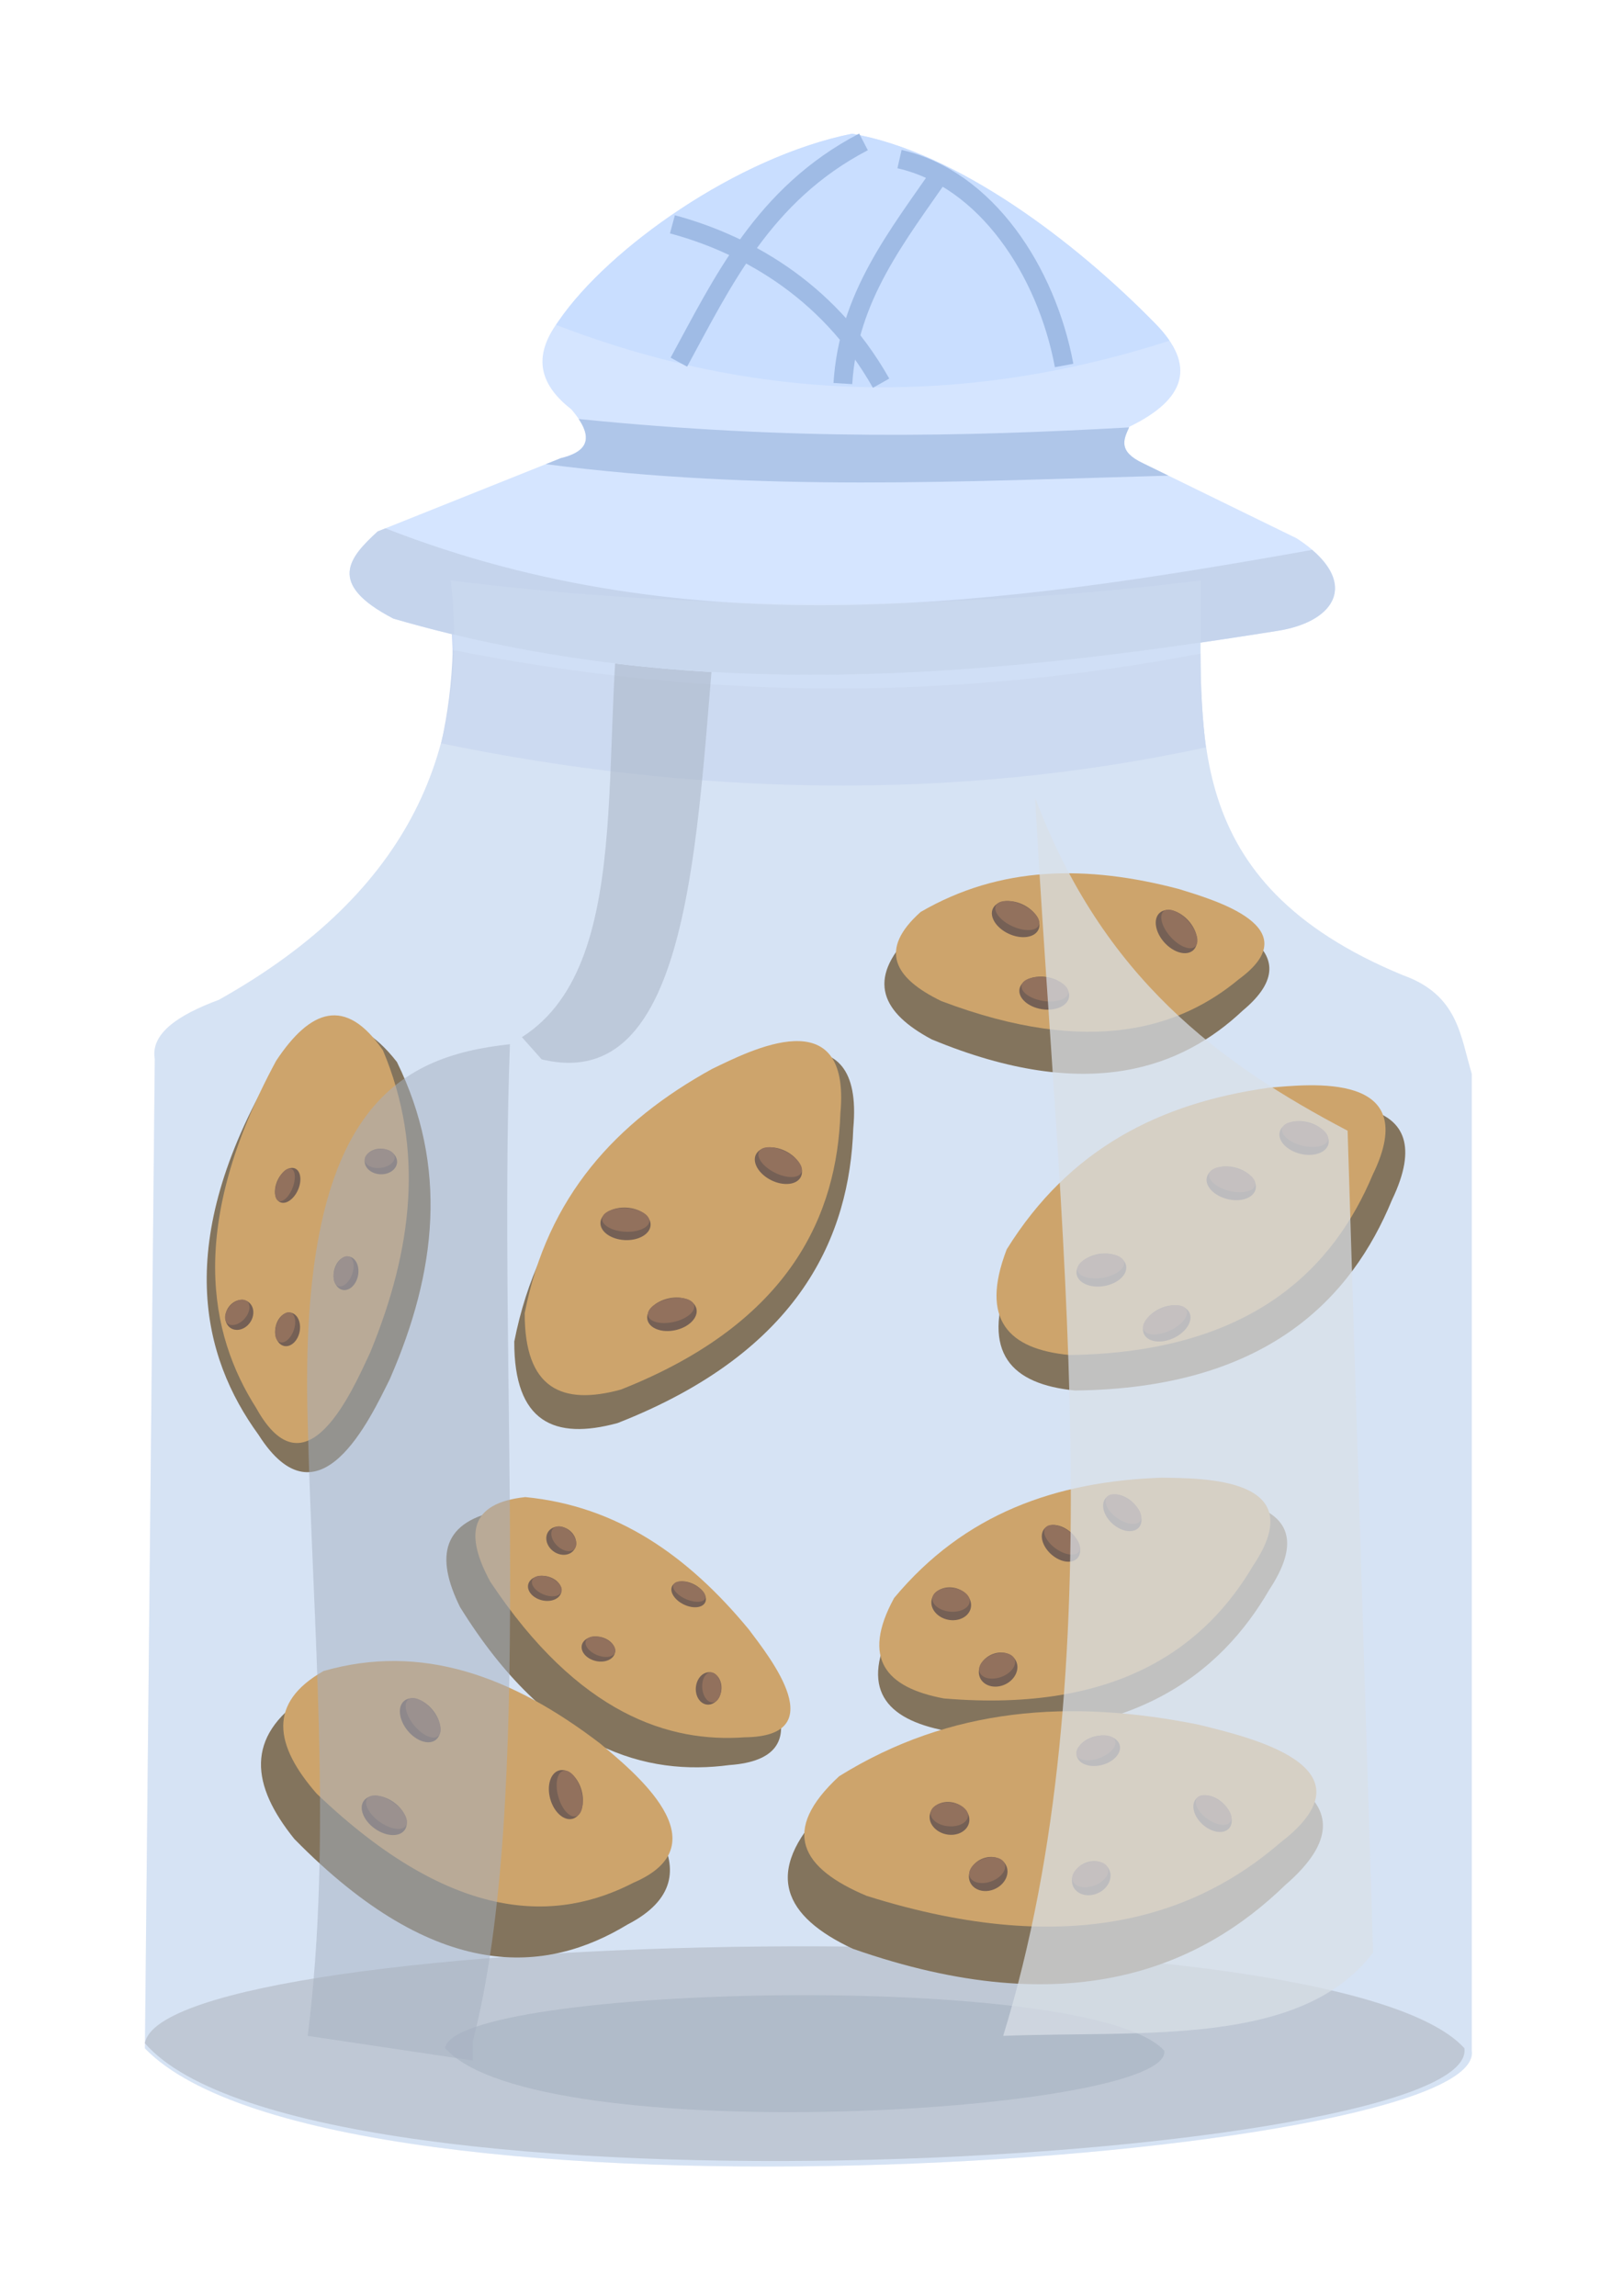 <?xml version='1.0' encoding='utf-8'?>
<svg xmlns="http://www.w3.org/2000/svg" width="210mm" height="297mm" viewBox="0 0 744.094 1052.362" id="svg6255" version="1.1"> <defs id="defs6257"/>  <g id="layer1"> <g style="display:inline" id="g5670" transform="matrix(6.875,0,0,6.875,-2275.748,-3071.945)"> <path id="path4402" d="m 340.682,583.401 0.658,-65.963 c -0.284,-1.658 1.466,-2.908 4.276,-3.947 12.975,-7.279 16.722,-16.966 15.46,-27.96 16.444,2.062 33.441,2.062 49.998,0 0.153,9.814 -1.594,20.084 13.486,26.315 3.717,1.32 3.84,4.078 4.605,6.579 l 0,65.129 c 1.06,7.354 -75.803,12.949 -88.484,-0.153 z" style="display:inline;fill:#d7e3f4;fill-rule:evenodd;stroke:none;stroke-width:1px;stroke-linecap:butt;stroke-linejoin:miter;stroke-opacity:1"/> <path id="path5204" d="m 360.974,485.516 0.233,4.884 c 16.752,3.84 33.416,3.611 49.857,0.01 l -0.082,-4.778 c -16.049,2.287 -32.718,2.248 -50.008,-0.116 z" style="display:inline;fill:#ceddf6;fill-opacity:1;fill-rule:evenodd;stroke:none;stroke-width:1px;stroke-linecap:butt;stroke-linejoin:miter;stroke-opacity:1"/> <path id="path5224" d="m 428.672,583.389 c 1.09,7.6 -76.96,12.335 -87.991,-0.329 1.284,-7.687 78.94,-9.623 87.991,0.329 z" style="display:inline;fill:#b7bec8;fill-rule:evenodd;stroke:none;stroke-width:1px;stroke-linecap:butt;stroke-linejoin:miter;stroke-opacity:1"/> <path style="display:inline;fill:#634821;fill-opacity:1;fill-rule:evenodd;stroke:none;stroke-width:1.07px;stroke-linecap:butt;stroke-linejoin:miter;stroke-opacity:1" d="m 378.735,518.919 c -6.887,3.765 -11.797,9.073 -13.422,17.356 -0.018,5.384 2.675,6.583 6.888,5.435 12.283,-4.816 15.471,-12.577 15.718,-19.635 0.759,-8.196 -6.516,-4.427 -9.183,-3.156 z" id="path5232"/> <path id="path5230" d="m 378.509,518.095 c -6.414,3.532 -10.987,8.511 -12.5,16.282 -0.017,5.051 2.491,6.176 6.414,5.099 11.439,-4.518 14.408,-11.798 14.638,-18.42 0.707,-7.689 -6.069,-4.153 -8.552,-2.96 z" style="display:inline;fill:#ca8c37;fill-opacity:1;fill-rule:evenodd;stroke:none;stroke-width:1px;stroke-linecap:butt;stroke-linejoin:miter;stroke-opacity:1"/> <g transform="matrix(1.252,0,0,1.252,73.256,103.394)" id="g5262" style="display:inline;stroke:none"> <path style="fill:#634821;fill-opacity:1;fill-rule:evenodd;stroke:none;stroke-width:1.054px;stroke-linecap:butt;stroke-linejoin:miter;stroke-opacity:1" d="m 274.206,333.279 c -6.057,0.852 -11.102,3.407 -14.578,9.1 -1.504,3.993 0.125,5.644 3.511,5.98 10.277,-0.109 14.747,-4.972 16.881,-10.144 2.822,-5.872 -3.519,-5.127 -5.813,-4.936 z" id="path5234"/> <path id="path5236" d="m 273.45,332.237 c -5.789,0.816 -10.615,3.235 -13.949,8.606 -1.446,3.765 0.107,5.316 3.341,5.625 9.819,-0.126 14.101,-4.718 16.152,-9.595 2.71,-5.538 -3.351,-4.822 -5.543,-4.636 z" style="fill:#ca8c37;fill-opacity:1;fill-rule:evenodd;stroke:none;stroke-width:1px;stroke-linecap:butt;stroke-linejoin:miter;stroke-opacity:1"/> </g> <path style="display:inline;fill:#634821;fill-opacity:1;fill-rule:evenodd;stroke:none;stroke-width:0.983px;stroke-linecap:butt;stroke-linejoin:miter;stroke-opacity:1" d="m 409.285,546.608 c -7.396,0.248 -13.787,2.525 -18.682,8.502 -2.309,4.302 -0.556,6.342 3.476,7.114 12.381,1.077 18.369,-3.854 21.584,-9.404 4.131,-6.254 -3.594,-6.159 -6.378,-6.212 z" id="path5238"/> <path id="path5240" d="m 408.506,545.352 c -7.069,0.24 -13.179,2.389 -17.864,8.022 -2.211,4.053 -0.537,5.973 3.316,6.696 11.832,1.003 17.56,-3.645 20.638,-8.874 3.954,-5.893 -3.429,-5.797 -6.09,-5.844 z" style="display:inline;fill:#ca8c37;fill-opacity:1;fill-rule:evenodd;stroke:none;stroke-width:0.932px;stroke-linecap:butt;stroke-linejoin:miter;stroke-opacity:1"/> <path id="path5242" d="m 411.07,563.33 c -8.934,-1.998 -17.31,-1.331 -25.077,4.095 -4.136,4.28 -2.687,7.191 1.894,9.334 14.479,5.077 23.22,1.204 28.838,-4.245 6.939,-5.984 -2.339,-8.261 -5.655,-9.183 z" style="display:inline;fill:#634821;fill-opacity:1;fill-rule:evenodd;stroke:none;stroke-width:1.199px;stroke-linecap:butt;stroke-linejoin:miter;stroke-opacity:1"/> <path style="display:inline;fill:#ca8c37;fill-opacity:1;fill-rule:evenodd;stroke:none;stroke-width:1.084px;stroke-linecap:butt;stroke-linejoin:miter;stroke-opacity:1" d="m 410.967,561.823 c -8.557,-1.728 -16.572,-1.179 -23.991,3.435 -3.947,3.645 -2.552,6.134 1.839,7.975 13.873,4.371 22.228,1.085 27.591,-3.554 6.625,-5.093 -2.262,-7.06 -5.439,-7.856 z" id="path5244"/> <path style="display:inline;fill:#634821;fill-opacity:1;fill-rule:evenodd;stroke:none;stroke-width:0.872px;stroke-linecap:butt;stroke-linejoin:miter;stroke-opacity:1" d="m 380.371,556.42 c -4.164,-5.257 -9.142,-8.657 -15.79,-8.917 -4.129,0.698 -4.548,3.107 -2.885,6.475 5.97,9.626 12.508,11.262 17.962,10.534 6.421,-0.451 2.182,-6.032 0.713,-8.092 z" id="path5246"/> <path id="path5248" d="m 380.951,555.466 c -4.066,-4.923 -8.792,-8.23 -14.902,-8.821 -3.754,0.402 -4.025,2.532 -2.342,5.633 5.929,8.926 12.003,10.741 16.971,10.383 5.868,-0.057 1.718,-5.274 0.273,-7.195 z" style="display:inline;fill:#ca8c37;fill-opacity:1;fill-rule:evenodd;stroke:none;stroke-width:0.789px;stroke-linecap:butt;stroke-linejoin:miter;stroke-opacity:1"/> <path id="path5250" d="m 409.746,507.222 c -6.448,-1.843 -12.474,-1.702 -18.027,1.963 -2.947,2.975 -1.883,5.176 1.431,6.943 10.463,4.339 16.729,1.856 20.735,-1.916 4.954,-4.11 -1.744,-6.173 -4.139,-6.989 z" style="display:inline;fill:#634821;fill-opacity:1;fill-rule:evenodd;stroke:none;stroke-width:0.872px;stroke-linecap:butt;stroke-linejoin:miter;stroke-opacity:1"/> <path style="display:inline;fill:#ca8c37;fill-opacity:1;fill-rule:evenodd;stroke:none;stroke-width:0.789px;stroke-linecap:butt;stroke-linejoin:miter;stroke-opacity:1" d="m 409.661,506.11 c -6.174,-1.629 -11.942,-1.56 -17.25,1.523 -2.815,2.515 -1.793,4.404 1.382,5.942 10.021,3.795 16.014,1.727 19.842,-1.46 4.734,-3.468 -1.68,-5.286 -3.973,-6.004 z" id="path5252"/> <path style="display:inline;fill:#634821;fill-opacity:1;fill-rule:evenodd;stroke:none;stroke-width:1.02px;stroke-linecap:butt;stroke-linejoin:miter;stroke-opacity:1" d="m 357.02,538.762 c 3.129,-7.17 3.886,-14.155 0.468,-21.125 -3.012,-3.856 -5.737,-2.96 -8.299,0.602 -6.647,11.431 -4.714,19.047 -0.935,24.247 4.028,6.346 7.451,-1.08 8.767,-3.723 z" id="path5254"/> <path id="path5256" d="m 355.697,537.023 c 2.838,-6.886 3.638,-13.561 0.86,-20.161 -2.498,-3.634 -4.852,-2.739 -7.126,0.696 -5.946,11.003 -4.455,18.24 -1.329,23.145 3.314,5.995 6.409,-1.14 7.595,-3.681 z" style="display:inline;fill:#ca8c37;fill-opacity:1;fill-rule:evenodd;stroke:none;stroke-width:0.922px;stroke-linecap:butt;stroke-linejoin:miter;stroke-opacity:1"/> <path id="path5258" d="m 370.778,564.543 c -6.126,-4.906 -12.448,-7.099 -19.402,-4.58 -4.019,2.659 -3.614,5.905 -0.727,9.479 9.511,9.693 16.83,8.972 22.207,5.706 6.472,-3.327 0.155,-8.613 -2.078,-10.606 z" style="display:inline;fill:#634821;fill-opacity:1;fill-rule:evenodd;stroke:none;stroke-width:1.055px;stroke-linecap:butt;stroke-linejoin:miter;stroke-opacity:1"/> <path style="display:inline;fill:#ca8c37;fill-opacity:1;fill-rule:evenodd;stroke:none;stroke-width:0.954px;stroke-linecap:butt;stroke-linejoin:miter;stroke-opacity:1" d="m 371.045,563.08 c -5.91,-4.523 -11.939,-6.706 -18.452,-4.838 -3.736,2.121 -3.274,4.95 -0.459,8.174 9.225,8.82 16.126,8.525 21.131,5.939 6.038,-2.589 -0.061,-7.45 -2.22,-9.275 z" id="path5260"/> <path id="path5206" d="m 361.207,490.168 c -0.058,2.133 -0.32,4.206 -0.77,6.222 16.534,3.418 33.84,3.979 50.994,0.27 -0.224,-1.877 -0.355,-3.938 -0.36,-6.253 -16.204,3.1 -32.729,3.173 -49.864,-0.239 z" style="display:inline;fill:#c9d7ef;fill-opacity:1;fill-rule:evenodd;stroke:none;stroke-width:1px;stroke-linecap:butt;stroke-linejoin:miter;stroke-opacity:1"/> <path style="display:inline;fill:#a2abb8;fill-opacity:1;fill-rule:evenodd;stroke:none;stroke-width:1px;stroke-linecap:butt;stroke-linejoin:miter;stroke-opacity:1" d="m 408.659,583.555 c 0.594,4.143 -41.947,6.723 -47.959,-0.179 0.7,-4.19 43.026,-5.245 47.959,0.179 z" id="path5310"/> <g id="g5604" transform="matrix(0.547,-0.571,0.488,0.658,-145.943,385.873)"> <g transform="matrix(0.772,-0.379,0.608,0.736,-206.146,321.785)" id="g5606"> <ellipse style="color:#000000;clip-rule:nonzero;display:inline;overflow:visible;visibility:visible;opacity:1;isolation:auto;mix-blend-mode:normal;color-interpolation:sRGB;color-interpolation-filters:linearRGB;solid-color:#000000;solid-opacity:1;fill:#502d16;fill-opacity:1;fill-rule:evenodd;stroke:none;stroke-width:1px;stroke-linecap:butt;stroke-linejoin:miter;stroke-miterlimit:4;stroke-dasharray:none;stroke-dashoffset:0;stroke-opacity:1;color-rendering:auto;image-rendering:auto;shape-rendering:auto;text-rendering:auto;enable-background:accumulate" id="ellipse5608" cx="378.477" cy="523.388" rx="1.674" ry="1.083"/> <ellipse ry="0.788" rx="1.576" cy="523.125" cx="378.477" id="ellipse5610" style="color:#000000;clip-rule:nonzero;display:inline;overflow:visible;visibility:visible;opacity:1;isolation:auto;mix-blend-mode:normal;color-interpolation:sRGB;color-interpolation-filters:linearRGB;solid-color:#000000;solid-opacity:1;fill:#784421;fill-opacity:1;fill-rule:evenodd;stroke:none;stroke-width:1px;stroke-linecap:butt;stroke-linejoin:miter;stroke-miterlimit:4;stroke-dasharray:none;stroke-dashoffset:0;stroke-opacity:1;color-rendering:auto;image-rendering:auto;shape-rendering:auto;text-rendering:auto;enable-background:accumulate"/> </g> <g id="g5612" transform="matrix(0.792,0.029,0.047,1.011,69.983,27.947)"> <ellipse ry="1.083" rx="1.674" cy="523.388" cx="378.477" id="ellipse5614" style="color:#000000;clip-rule:nonzero;display:inline;overflow:visible;visibility:visible;opacity:1;isolation:auto;mix-blend-mode:normal;color-interpolation:sRGB;color-interpolation-filters:linearRGB;solid-color:#000000;solid-opacity:1;fill:#502d16;fill-opacity:1;fill-rule:evenodd;stroke:none;stroke-width:1px;stroke-linecap:butt;stroke-linejoin:miter;stroke-miterlimit:4;stroke-dasharray:none;stroke-dashoffset:0;stroke-opacity:1;color-rendering:auto;image-rendering:auto;shape-rendering:auto;text-rendering:auto;enable-background:accumulate"/> <ellipse style="color:#000000;clip-rule:nonzero;display:inline;overflow:visible;visibility:visible;opacity:1;isolation:auto;mix-blend-mode:normal;color-interpolation:sRGB;color-interpolation-filters:linearRGB;solid-color:#000000;solid-opacity:1;fill:#784421;fill-opacity:1;fill-rule:evenodd;stroke:none;stroke-width:1px;stroke-linecap:butt;stroke-linejoin:miter;stroke-miterlimit:4;stroke-dasharray:none;stroke-dashoffset:0;stroke-opacity:1;color-rendering:auto;image-rendering:auto;shape-rendering:auto;text-rendering:auto;enable-background:accumulate" id="ellipse5616" cx="378.477" cy="523.125" rx="1.576" ry="0.788"/> </g> <g transform="matrix(0.751,-0.241,0.255,0.982,-20.783,149.021)" id="g5618"> <ellipse style="color:#000000;clip-rule:nonzero;display:inline;overflow:visible;visibility:visible;opacity:1;isolation:auto;mix-blend-mode:normal;color-interpolation:sRGB;color-interpolation-filters:linearRGB;solid-color:#000000;solid-opacity:1;fill:#502d16;fill-opacity:1;fill-rule:evenodd;stroke:none;stroke-width:1px;stroke-linecap:butt;stroke-linejoin:miter;stroke-miterlimit:4;stroke-dasharray:none;stroke-dashoffset:0;stroke-opacity:1;color-rendering:auto;image-rendering:auto;shape-rendering:auto;text-rendering:auto;enable-background:accumulate" id="ellipse5620" cx="378.477" cy="523.388" rx="1.674" ry="1.083"/> <ellipse ry="0.788" rx="1.576" cy="523.125" cx="378.477" id="ellipse5622" style="color:#000000;clip-rule:nonzero;display:inline;overflow:visible;visibility:visible;opacity:1;isolation:auto;mix-blend-mode:normal;color-interpolation:sRGB;color-interpolation-filters:linearRGB;solid-color:#000000;solid-opacity:1;fill:#784421;fill-opacity:1;fill-rule:evenodd;stroke:none;stroke-width:1px;stroke-linecap:butt;stroke-linejoin:miter;stroke-miterlimit:4;stroke-dasharray:none;stroke-dashoffset:0;stroke-opacity:1;color-rendering:auto;image-rendering:auto;shape-rendering:auto;text-rendering:auto;enable-background:accumulate"/> </g> <g id="g5624" transform="matrix(0.744,0.431,-0.274,0.915,273.7,-74.275)"> <ellipse ry="1.083" rx="1.674" cy="523.388" cx="378.477" id="ellipse5626" style="color:#000000;clip-rule:nonzero;display:inline;overflow:visible;visibility:visible;opacity:1;isolation:auto;mix-blend-mode:normal;color-interpolation:sRGB;color-interpolation-filters:linearRGB;solid-color:#000000;solid-opacity:1;fill:#502d16;fill-opacity:1;fill-rule:evenodd;stroke:none;stroke-width:1px;stroke-linecap:butt;stroke-linejoin:miter;stroke-miterlimit:4;stroke-dasharray:none;stroke-dashoffset:0;stroke-opacity:1;color-rendering:auto;image-rendering:auto;shape-rendering:auto;text-rendering:auto;enable-background:accumulate"/> <ellipse style="color:#000000;clip-rule:nonzero;display:inline;overflow:visible;visibility:visible;opacity:1;isolation:auto;mix-blend-mode:normal;color-interpolation:sRGB;color-interpolation-filters:linearRGB;solid-color:#000000;solid-opacity:1;fill:#784421;fill-opacity:1;fill-rule:evenodd;stroke:none;stroke-width:1px;stroke-linecap:butt;stroke-linejoin:miter;stroke-miterlimit:4;stroke-dasharray:none;stroke-dashoffset:0;stroke-opacity:1;color-rendering:auto;image-rendering:auto;shape-rendering:auto;text-rendering:auto;enable-background:accumulate" id="ellipse5628" cx="378.477" cy="523.125" rx="1.576" ry="0.788"/> </g> <g id="g5630" transform="matrix(0.751,-0.241,0.255,0.982,-13.912,149.3)"> <ellipse ry="1.083" rx="1.674" cy="523.388" cx="378.477" id="ellipse5632" style="color:#000000;clip-rule:nonzero;display:inline;overflow:visible;visibility:visible;opacity:1;isolation:auto;mix-blend-mode:normal;color-interpolation:sRGB;color-interpolation-filters:linearRGB;solid-color:#000000;solid-opacity:1;fill:#502d16;fill-opacity:1;fill-rule:evenodd;stroke:none;stroke-width:1px;stroke-linecap:butt;stroke-linejoin:miter;stroke-miterlimit:4;stroke-dasharray:none;stroke-dashoffset:0;stroke-opacity:1;color-rendering:auto;image-rendering:auto;shape-rendering:auto;text-rendering:auto;enable-background:accumulate"/> <ellipse style="color:#000000;clip-rule:nonzero;display:inline;overflow:visible;visibility:visible;opacity:1;isolation:auto;mix-blend-mode:normal;color-interpolation:sRGB;color-interpolation-filters:linearRGB;solid-color:#000000;solid-opacity:1;fill:#784421;fill-opacity:1;fill-rule:evenodd;stroke:none;stroke-width:1px;stroke-linecap:butt;stroke-linejoin:miter;stroke-miterlimit:4;stroke-dasharray:none;stroke-dashoffset:0;stroke-opacity:1;color-rendering:auto;image-rendering:auto;shape-rendering:auto;text-rendering:auto;enable-background:accumulate" id="ellipse5634" cx="378.477" cy="523.125" rx="1.576" ry="0.788"/> </g> </g> <g transform="matrix(0.27,0.963,-0.963,0.27,770.589,60.693)" id="g5636"> <g id="g5388"> <ellipse style="color:#000000;clip-rule:nonzero;display:inline;overflow:visible;visibility:visible;opacity:1;isolation:auto;mix-blend-mode:normal;color-interpolation:sRGB;color-interpolation-filters:linearRGB;solid-color:#000000;solid-opacity:1;fill:#502d16;fill-opacity:1;fill-rule:evenodd;stroke:none;stroke-width:1px;stroke-linecap:butt;stroke-linejoin:miter;stroke-miterlimit:4;stroke-dasharray:none;stroke-dashoffset:0;stroke-opacity:1;color-rendering:auto;image-rendering:auto;shape-rendering:auto;text-rendering:auto;enable-background:accumulate" id="ellipse5386" cx="378.477" cy="523.388" rx="1.674" ry="1.083"/> <ellipse ry="0.788" rx="1.576" cy="523.125" cx="378.477" id="path5384" style="color:#000000;clip-rule:nonzero;display:inline;overflow:visible;visibility:visible;opacity:1;isolation:auto;mix-blend-mode:normal;color-interpolation:sRGB;color-interpolation-filters:linearRGB;solid-color:#000000;solid-opacity:1;fill:#784421;fill-opacity:1;fill-rule:evenodd;stroke:none;stroke-width:1px;stroke-linecap:butt;stroke-linejoin:miter;stroke-miterlimit:4;stroke-dasharray:none;stroke-dashoffset:0;stroke-opacity:1;color-rendering:auto;image-rendering:auto;shape-rendering:auto;text-rendering:auto;enable-background:accumulate"/> </g> <g id="g5392" transform="matrix(0.917,-0.399,0.399,0.917,-184.813,202.475)"> <ellipse ry="1.083" rx="1.674" cy="523.388" cx="378.477" id="ellipse5394" style="color:#000000;clip-rule:nonzero;display:inline;overflow:visible;visibility:visible;opacity:1;isolation:auto;mix-blend-mode:normal;color-interpolation:sRGB;color-interpolation-filters:linearRGB;solid-color:#000000;solid-opacity:1;fill:#502d16;fill-opacity:1;fill-rule:evenodd;stroke:none;stroke-width:1px;stroke-linecap:butt;stroke-linejoin:miter;stroke-miterlimit:4;stroke-dasharray:none;stroke-dashoffset:0;stroke-opacity:1;color-rendering:auto;image-rendering:auto;shape-rendering:auto;text-rendering:auto;enable-background:accumulate"/> <ellipse style="color:#000000;clip-rule:nonzero;display:inline;overflow:visible;visibility:visible;opacity:1;isolation:auto;mix-blend-mode:normal;color-interpolation:sRGB;color-interpolation-filters:linearRGB;solid-color:#000000;solid-opacity:1;fill:#784421;fill-opacity:1;fill-rule:evenodd;stroke:none;stroke-width:1px;stroke-linecap:butt;stroke-linejoin:miter;stroke-miterlimit:4;stroke-dasharray:none;stroke-dashoffset:0;stroke-opacity:1;color-rendering:auto;image-rendering:auto;shape-rendering:auto;text-rendering:auto;enable-background:accumulate" id="ellipse5396" cx="378.477" cy="523.125" rx="1.576" ry="0.788"/> </g> <g transform="matrix(0.778,-0.629,0.629,0.778,-247.124,366.291)" id="g5398"> <ellipse style="color:#000000;clip-rule:nonzero;display:inline;overflow:visible;visibility:visible;opacity:1;isolation:auto;mix-blend-mode:normal;color-interpolation:sRGB;color-interpolation-filters:linearRGB;solid-color:#000000;solid-opacity:1;fill:#502d16;fill-opacity:1;fill-rule:evenodd;stroke:none;stroke-width:1px;stroke-linecap:butt;stroke-linejoin:miter;stroke-miterlimit:4;stroke-dasharray:none;stroke-dashoffset:0;stroke-opacity:1;color-rendering:auto;image-rendering:auto;shape-rendering:auto;text-rendering:auto;enable-background:accumulate" id="ellipse5400" cx="378.477" cy="523.388" rx="1.674" ry="1.083"/> <ellipse ry="0.788" rx="1.576" cy="523.125" cx="378.477" id="ellipse5402" style="color:#000000;clip-rule:nonzero;display:inline;overflow:visible;visibility:visible;opacity:1;isolation:auto;mix-blend-mode:normal;color-interpolation:sRGB;color-interpolation-filters:linearRGB;solid-color:#000000;solid-opacity:1;fill:#784421;fill-opacity:1;fill-rule:evenodd;stroke:none;stroke-width:1px;stroke-linecap:butt;stroke-linejoin:miter;stroke-miterlimit:4;stroke-dasharray:none;stroke-dashoffset:0;stroke-opacity:1;color-rendering:auto;image-rendering:auto;shape-rendering:auto;text-rendering:auto;enable-background:accumulate"/> </g> </g> <path id="path5226" d="m 362.556,582.896 c 4.145,-15.981 1.645,-44.297 2.467,-66.445 -7.621,0.82 -14.095,4.42 -13.486,25.164 0.328,13.716 1.674,27.637 0,40.953 l 11.019,1.645 z" style="display:inline;opacity:0.504;fill:#939dac;fill-opacity:1;fill-rule:evenodd;stroke:none;stroke-width:1px;stroke-linecap:butt;stroke-linejoin:miter;stroke-opacity:1"/> <path id="path5228" d="m 365.822,515.98 c 8.025,-5.101 4.763,-20.861 7.072,-32.236 l 6.25,0.493 c -1.702,14.936 -1.038,35.887 -12.006,33.223 z" style="display:inline;opacity:0.504;fill:#939dac;fill-opacity:1;fill-rule:evenodd;stroke:none;stroke-width:1px;stroke-linecap:butt;stroke-linejoin:miter;stroke-opacity:1"/> <path id="path5208" d="m 368.417,477.375 -12.211,4.884 c -1.879,1.726 -3.459,3.481 1.047,5.815 19.844,5.766 39.425,3.934 58.962,0.814 4.018,-0.627 5.554,-3.388 1.279,-6.164 l -10.234,-5.001 c -1.744,-0.814 -1.297,-1.628 -0.93,-2.442 3.789,-1.829 4.468,-4.102 1.744,-6.862 -5.399,-5.525 -13.277,-11.472 -20.236,-12.676 -7.684,1.545 -16.228,7.64 -19.538,12.444 -1.459,1.959 -1.748,3.93 0.814,5.931 1.684,1.956 1.018,2.845 -0.698,3.256 z" style="display:inline;fill:#d5e5ff;fill-rule:evenodd;stroke:none;stroke-width:1px;stroke-linecap:butt;stroke-linejoin:miter;stroke-opacity:1"/> <path id="path5210" d="m 356.723,482.054 -0.516,0.205 c -1.879,1.726 -3.459,3.48 1.047,5.814 19.844,5.766 39.425,3.934 58.962,0.815 3.647,-0.569 5.232,-2.896 2.302,-5.396 -20.754,3.703 -41.311,6.57 -61.795,-1.438 z" style="display:inline;fill:#c5d4ec;fill-opacity:1;fill-rule:evenodd;stroke:none;stroke-width:1px;stroke-linecap:butt;stroke-linejoin:miter;stroke-opacity:1"/> <path id="path5212" d="m 369.609,474.765 c 1.012,1.511 0.322,2.247 -1.191,2.61 l -1,0.401 c 14.321,1.864 27.867,1.138 41.517,0.766 l -1.673,-0.817 c -1.713,-0.8 -1.311,-1.6 -0.949,-2.4 -10.991,0.618 -22.539,0.875 -36.703,-0.56 z" style="display:inline;fill:#afc6e9;fill-rule:evenodd;stroke:none;stroke-width:1px;stroke-linecap:butt;stroke-linejoin:miter;stroke-opacity:1"/> <path id="path5214" d="m 387.839,455.745 c -7.684,1.545 -16.229,7.639 -19.539,12.443 -0.075,0.1 -0.132,0.201 -0.201,0.301 13.31,5.138 26.941,5.554 40.908,1.057 -0.248,-0.366 -0.553,-0.741 -0.932,-1.125 -5.399,-5.525 -13.278,-11.471 -20.236,-12.675 z" style="display:inline;fill:#c9deff;fill-opacity:1;fill-rule:evenodd;stroke:none;stroke-width:1px;stroke-linecap:butt;stroke-linejoin:miter;stroke-opacity:1"/> <path id="path5216" d="m 376.289,470.975 c 2.883,-5.283 5.627,-11.203 12.313,-14.686" style="display:inline;fill:none;fill-rule:evenodd;stroke:#9fbbe5;stroke-width:1.252px;stroke-linecap:butt;stroke-linejoin:miter;stroke-opacity:1"/> <path id="path5218" d="m 393.969,458.064 c -3.13,4.527 -6.383,8.532 -6.743,14.337" style="display:inline;fill:none;fill-rule:evenodd;stroke:#9fbbe5;stroke-width:1.252px;stroke-linecap:butt;stroke-linejoin:miter;stroke-opacity:1"/> <path id="path5220" d="m 389.775,472.377 c -3.663,-6.488 -9.434,-9.384 -13.916,-10.592" style="display:inline;fill:none;fill-rule:evenodd;stroke:#9fbbe5;stroke-width:1.252px;stroke-linecap:butt;stroke-linejoin:miter;stroke-opacity:1"/> <path id="path5222" d="m 391.003,457.436 c 5.771,1.313 9.804,7.47 10.977,13.761" style="display:inline;fill:none;fill-rule:evenodd;stroke:#9fbbe5;stroke-width:1.252px;stroke-linecap:butt;stroke-linejoin:miter;stroke-opacity:1"/> <g id="g5422"> <g id="g5404" transform="matrix(0.668,0.745,-0.745,0.668,546.57,-122.648)"> <ellipse ry="1.083" rx="1.674" cy="523.388" cx="378.477" id="ellipse5406" style="color:#000000;clip-rule:nonzero;display:inline;overflow:visible;visibility:visible;opacity:1;isolation:auto;mix-blend-mode:normal;color-interpolation:sRGB;color-interpolation-filters:linearRGB;solid-color:#000000;solid-opacity:1;fill:#502d16;fill-opacity:1;fill-rule:evenodd;stroke:none;stroke-width:1px;stroke-linecap:butt;stroke-linejoin:miter;stroke-miterlimit:4;stroke-dasharray:none;stroke-dashoffset:0;stroke-opacity:1;color-rendering:auto;image-rendering:auto;shape-rendering:auto;text-rendering:auto;enable-background:accumulate"/> <ellipse style="color:#000000;clip-rule:nonzero;display:inline;overflow:visible;visibility:visible;opacity:1;isolation:auto;mix-blend-mode:normal;color-interpolation:sRGB;color-interpolation-filters:linearRGB;solid-color:#000000;solid-opacity:1;fill:#784421;fill-opacity:1;fill-rule:evenodd;stroke:none;stroke-width:1px;stroke-linecap:butt;stroke-linejoin:miter;stroke-miterlimit:4;stroke-dasharray:none;stroke-dashoffset:0;stroke-opacity:1;color-rendering:auto;image-rendering:auto;shape-rendering:auto;text-rendering:auto;enable-background:accumulate" id="ellipse5408" cx="378.477" cy="523.125" rx="1.576" ry="0.788"/> </g> <g transform="matrix(0.909,0.416,-0.416,0.909,272.442,-125.098)" id="g5410"> <ellipse style="color:#000000;clip-rule:nonzero;display:inline;overflow:visible;visibility:visible;opacity:1;isolation:auto;mix-blend-mode:normal;color-interpolation:sRGB;color-interpolation-filters:linearRGB;solid-color:#000000;solid-opacity:1;fill:#502d16;fill-opacity:1;fill-rule:evenodd;stroke:none;stroke-width:1px;stroke-linecap:butt;stroke-linejoin:miter;stroke-miterlimit:4;stroke-dasharray:none;stroke-dashoffset:0;stroke-opacity:1;color-rendering:auto;image-rendering:auto;shape-rendering:auto;text-rendering:auto;enable-background:accumulate" id="ellipse5412" cx="378.477" cy="523.388" rx="1.674" ry="1.083"/> <ellipse ry="0.788" rx="1.576" cy="523.125" cx="378.477" id="ellipse5414" style="color:#000000;clip-rule:nonzero;display:inline;overflow:visible;visibility:visible;opacity:1;isolation:auto;mix-blend-mode:normal;color-interpolation:sRGB;color-interpolation-filters:linearRGB;solid-color:#000000;solid-opacity:1;fill:#784421;fill-opacity:1;fill-rule:evenodd;stroke:none;stroke-width:1px;stroke-linecap:butt;stroke-linejoin:miter;stroke-miterlimit:4;stroke-dasharray:none;stroke-dashoffset:0;stroke-opacity:1;color-rendering:auto;image-rendering:auto;shape-rendering:auto;text-rendering:auto;enable-background:accumulate"/> </g> <g id="g5416" transform="matrix(0.987,0.159,-0.159,0.987,110.317,-63.717)"> <ellipse ry="1.083" rx="1.674" cy="523.388" cx="378.477" id="ellipse5418" style="color:#000000;clip-rule:nonzero;display:inline;overflow:visible;visibility:visible;opacity:1;isolation:auto;mix-blend-mode:normal;color-interpolation:sRGB;color-interpolation-filters:linearRGB;solid-color:#000000;solid-opacity:1;fill:#502d16;fill-opacity:1;fill-rule:evenodd;stroke:none;stroke-width:1px;stroke-linecap:butt;stroke-linejoin:miter;stroke-miterlimit:4;stroke-dasharray:none;stroke-dashoffset:0;stroke-opacity:1;color-rendering:auto;image-rendering:auto;shape-rendering:auto;text-rendering:auto;enable-background:accumulate"/> <ellipse style="color:#000000;clip-rule:nonzero;display:inline;overflow:visible;visibility:visible;opacity:1;isolation:auto;mix-blend-mode:normal;color-interpolation:sRGB;color-interpolation-filters:linearRGB;solid-color:#000000;solid-opacity:1;fill:#784421;fill-opacity:1;fill-rule:evenodd;stroke:none;stroke-width:1px;stroke-linecap:butt;stroke-linejoin:miter;stroke-miterlimit:4;stroke-dasharray:none;stroke-dashoffset:0;stroke-opacity:1;color-rendering:auto;image-rendering:auto;shape-rendering:auto;text-rendering:auto;enable-background:accumulate" id="ellipse5420" cx="378.477" cy="523.125" rx="1.576" ry="0.788"/> </g> </g> <g id="g5470"> <g transform="matrix(0.97,0.242,-0.242,0.97,172.66,-73.554)" id="g5435"> <ellipse style="color:#000000;clip-rule:nonzero;display:inline;overflow:visible;visibility:visible;opacity:1;isolation:auto;mix-blend-mode:normal;color-interpolation:sRGB;color-interpolation-filters:linearRGB;solid-color:#000000;solid-opacity:1;fill:#502d16;fill-opacity:1;fill-rule:evenodd;stroke:none;stroke-width:1px;stroke-linecap:butt;stroke-linejoin:miter;stroke-miterlimit:4;stroke-dasharray:none;stroke-dashoffset:0;stroke-opacity:1;color-rendering:auto;image-rendering:auto;shape-rendering:auto;text-rendering:auto;enable-background:accumulate" id="ellipse5437" cx="378.477" cy="523.388" rx="1.674" ry="1.083"/> <ellipse ry="0.788" rx="1.576" cy="523.125" cx="378.477" id="ellipse5439" style="color:#000000;clip-rule:nonzero;display:inline;overflow:visible;visibility:visible;opacity:1;isolation:auto;mix-blend-mode:normal;color-interpolation:sRGB;color-interpolation-filters:linearRGB;solid-color:#000000;solid-opacity:1;fill:#784421;fill-opacity:1;fill-rule:evenodd;stroke:none;stroke-width:1px;stroke-linecap:butt;stroke-linejoin:miter;stroke-miterlimit:4;stroke-dasharray:none;stroke-dashoffset:0;stroke-opacity:1;color-rendering:auto;image-rendering:auto;shape-rendering:auto;text-rendering:auto;enable-background:accumulate"/> </g> <g id="g5441" transform="matrix(0.986,-0.166,0.166,0.986,-55.596,78.273)"> <ellipse ry="1.083" rx="1.674" cy="523.388" cx="378.477" id="ellipse5443" style="color:#000000;clip-rule:nonzero;display:inline;overflow:visible;visibility:visible;opacity:1;isolation:auto;mix-blend-mode:normal;color-interpolation:sRGB;color-interpolation-filters:linearRGB;solid-color:#000000;solid-opacity:1;fill:#502d16;fill-opacity:1;fill-rule:evenodd;stroke:none;stroke-width:1px;stroke-linecap:butt;stroke-linejoin:miter;stroke-miterlimit:4;stroke-dasharray:none;stroke-dashoffset:0;stroke-opacity:1;color-rendering:auto;image-rendering:auto;shape-rendering:auto;text-rendering:auto;enable-background:accumulate"/> <ellipse style="color:#000000;clip-rule:nonzero;display:inline;overflow:visible;visibility:visible;opacity:1;isolation:auto;mix-blend-mode:normal;color-interpolation:sRGB;color-interpolation-filters:linearRGB;solid-color:#000000;solid-opacity:1;fill:#784421;fill-opacity:1;fill-rule:evenodd;stroke:none;stroke-width:1px;stroke-linecap:butt;stroke-linejoin:miter;stroke-miterlimit:4;stroke-dasharray:none;stroke-dashoffset:0;stroke-opacity:1;color-rendering:auto;image-rendering:auto;shape-rendering:auto;text-rendering:auto;enable-background:accumulate" id="ellipse5445" cx="378.477" cy="523.125" rx="1.576" ry="0.788"/> </g> <g transform="matrix(0.907,-0.422,0.422,0.907,-155.327,220.067)" id="g5448"> <ellipse style="color:#000000;clip-rule:nonzero;display:inline;overflow:visible;visibility:visible;opacity:1;isolation:auto;mix-blend-mode:normal;color-interpolation:sRGB;color-interpolation-filters:linearRGB;solid-color:#000000;solid-opacity:1;fill:#502d16;fill-opacity:1;fill-rule:evenodd;stroke:none;stroke-width:1px;stroke-linecap:butt;stroke-linejoin:miter;stroke-miterlimit:4;stroke-dasharray:none;stroke-dashoffset:0;stroke-opacity:1;color-rendering:auto;image-rendering:auto;shape-rendering:auto;text-rendering:auto;enable-background:accumulate" id="ellipse5450" cx="378.477" cy="523.388" rx="1.674" ry="1.083"/> <ellipse ry="0.788" rx="1.576" cy="523.125" cx="378.477" id="ellipse5452" style="color:#000000;clip-rule:nonzero;display:inline;overflow:visible;visibility:visible;opacity:1;isolation:auto;mix-blend-mode:normal;color-interpolation:sRGB;color-interpolation-filters:linearRGB;solid-color:#000000;solid-opacity:1;fill:#784421;fill-opacity:1;fill-rule:evenodd;stroke:none;stroke-width:1px;stroke-linecap:butt;stroke-linejoin:miter;stroke-miterlimit:4;stroke-dasharray:none;stroke-dashoffset:0;stroke-opacity:1;color-rendering:auto;image-rendering:auto;shape-rendering:auto;text-rendering:auto;enable-background:accumulate"/> </g> <g id="g5463" transform="matrix(0.97,0.242,-0.242,0.97,177.519,-76.574)"> <ellipse ry="1.083" rx="1.674" cy="523.388" cx="378.477" id="ellipse5466" style="color:#000000;clip-rule:nonzero;display:inline;overflow:visible;visibility:visible;opacity:1;isolation:auto;mix-blend-mode:normal;color-interpolation:sRGB;color-interpolation-filters:linearRGB;solid-color:#000000;solid-opacity:1;fill:#502d16;fill-opacity:1;fill-rule:evenodd;stroke:none;stroke-width:1px;stroke-linecap:butt;stroke-linejoin:miter;stroke-miterlimit:4;stroke-dasharray:none;stroke-dashoffset:0;stroke-opacity:1;color-rendering:auto;image-rendering:auto;shape-rendering:auto;text-rendering:auto;enable-background:accumulate"/> <ellipse style="color:#000000;clip-rule:nonzero;display:inline;overflow:visible;visibility:visible;opacity:1;isolation:auto;mix-blend-mode:normal;color-interpolation:sRGB;color-interpolation-filters:linearRGB;solid-color:#000000;solid-opacity:1;fill:#784421;fill-opacity:1;fill-rule:evenodd;stroke:none;stroke-width:1px;stroke-linecap:butt;stroke-linejoin:miter;stroke-miterlimit:4;stroke-dasharray:none;stroke-dashoffset:0;stroke-opacity:1;color-rendering:auto;image-rendering:auto;shape-rendering:auto;text-rendering:auto;enable-background:accumulate" id="ellipse5468" cx="378.477" cy="523.125" rx="1.576" ry="0.788"/> </g> </g> <g transform="matrix(0.788,0.197,-0.086,0.992,121.443,-53.174)" id="g5484"> <g id="g5486" transform="matrix(0.97,0.242,-0.242,0.97,172.66,-73.554)"> <ellipse ry="1.083" rx="1.674" cy="523.388" cx="378.477" id="ellipse5488" style="color:#000000;clip-rule:nonzero;display:inline;overflow:visible;visibility:visible;opacity:1;isolation:auto;mix-blend-mode:normal;color-interpolation:sRGB;color-interpolation-filters:linearRGB;solid-color:#000000;solid-opacity:1;fill:#502d16;fill-opacity:1;fill-rule:evenodd;stroke:none;stroke-width:1px;stroke-linecap:butt;stroke-linejoin:miter;stroke-miterlimit:4;stroke-dasharray:none;stroke-dashoffset:0;stroke-opacity:1;color-rendering:auto;image-rendering:auto;shape-rendering:auto;text-rendering:auto;enable-background:accumulate"/> <ellipse style="color:#000000;clip-rule:nonzero;display:inline;overflow:visible;visibility:visible;opacity:1;isolation:auto;mix-blend-mode:normal;color-interpolation:sRGB;color-interpolation-filters:linearRGB;solid-color:#000000;solid-opacity:1;fill:#784421;fill-opacity:1;fill-rule:evenodd;stroke:none;stroke-width:1px;stroke-linecap:butt;stroke-linejoin:miter;stroke-miterlimit:4;stroke-dasharray:none;stroke-dashoffset:0;stroke-opacity:1;color-rendering:auto;image-rendering:auto;shape-rendering:auto;text-rendering:auto;enable-background:accumulate" id="ellipse5490" cx="378.477" cy="523.125" rx="1.576" ry="0.788"/> </g> <g transform="matrix(0.986,-0.166,0.166,0.986,-55.596,78.273)" id="g5492"> <ellipse style="color:#000000;clip-rule:nonzero;display:inline;overflow:visible;visibility:visible;opacity:1;isolation:auto;mix-blend-mode:normal;color-interpolation:sRGB;color-interpolation-filters:linearRGB;solid-color:#000000;solid-opacity:1;fill:#502d16;fill-opacity:1;fill-rule:evenodd;stroke:none;stroke-width:1px;stroke-linecap:butt;stroke-linejoin:miter;stroke-miterlimit:4;stroke-dasharray:none;stroke-dashoffset:0;stroke-opacity:1;color-rendering:auto;image-rendering:auto;shape-rendering:auto;text-rendering:auto;enable-background:accumulate" id="ellipse5494" cx="378.477" cy="523.388" rx="1.674" ry="1.083"/> <ellipse ry="0.788" rx="1.576" cy="523.125" cx="378.477" id="ellipse5496" style="color:#000000;clip-rule:nonzero;display:inline;overflow:visible;visibility:visible;opacity:1;isolation:auto;mix-blend-mode:normal;color-interpolation:sRGB;color-interpolation-filters:linearRGB;solid-color:#000000;solid-opacity:1;fill:#784421;fill-opacity:1;fill-rule:evenodd;stroke:none;stroke-width:1px;stroke-linecap:butt;stroke-linejoin:miter;stroke-miterlimit:4;stroke-dasharray:none;stroke-dashoffset:0;stroke-opacity:1;color-rendering:auto;image-rendering:auto;shape-rendering:auto;text-rendering:auto;enable-background:accumulate"/> </g> <g id="g5498" transform="matrix(0.907,-0.422,0.422,0.907,-155.327,220.067)"> <ellipse ry="1.083" rx="1.674" cy="523.388" cx="378.477" id="ellipse5500" style="color:#000000;clip-rule:nonzero;display:inline;overflow:visible;visibility:visible;opacity:1;isolation:auto;mix-blend-mode:normal;color-interpolation:sRGB;color-interpolation-filters:linearRGB;solid-color:#000000;solid-opacity:1;fill:#502d16;fill-opacity:1;fill-rule:evenodd;stroke:none;stroke-width:1px;stroke-linecap:butt;stroke-linejoin:miter;stroke-miterlimit:4;stroke-dasharray:none;stroke-dashoffset:0;stroke-opacity:1;color-rendering:auto;image-rendering:auto;shape-rendering:auto;text-rendering:auto;enable-background:accumulate"/> <ellipse style="color:#000000;clip-rule:nonzero;display:inline;overflow:visible;visibility:visible;opacity:1;isolation:auto;mix-blend-mode:normal;color-interpolation:sRGB;color-interpolation-filters:linearRGB;solid-color:#000000;solid-opacity:1;fill:#784421;fill-opacity:1;fill-rule:evenodd;stroke:none;stroke-width:1px;stroke-linecap:butt;stroke-linejoin:miter;stroke-miterlimit:4;stroke-dasharray:none;stroke-dashoffset:0;stroke-opacity:1;color-rendering:auto;image-rendering:auto;shape-rendering:auto;text-rendering:auto;enable-background:accumulate" id="ellipse5502" cx="378.477" cy="523.125" rx="1.576" ry="0.788"/> </g> <g transform="matrix(0.97,0.242,-0.242,0.97,177.519,-76.574)" id="g5504"> <ellipse style="color:#000000;clip-rule:nonzero;display:inline;overflow:visible;visibility:visible;opacity:1;isolation:auto;mix-blend-mode:normal;color-interpolation:sRGB;color-interpolation-filters:linearRGB;solid-color:#000000;solid-opacity:1;fill:#502d16;fill-opacity:1;fill-rule:evenodd;stroke:none;stroke-width:1px;stroke-linecap:butt;stroke-linejoin:miter;stroke-miterlimit:4;stroke-dasharray:none;stroke-dashoffset:0;stroke-opacity:1;color-rendering:auto;image-rendering:auto;shape-rendering:auto;text-rendering:auto;enable-background:accumulate" id="ellipse5506" cx="378.477" cy="523.388" rx="1.674" ry="1.083"/> <ellipse ry="0.788" rx="1.576" cy="523.125" cx="378.477" id="ellipse5508" style="color:#000000;clip-rule:nonzero;display:inline;overflow:visible;visibility:visible;opacity:1;isolation:auto;mix-blend-mode:normal;color-interpolation:sRGB;color-interpolation-filters:linearRGB;solid-color:#000000;solid-opacity:1;fill:#784421;fill-opacity:1;fill-rule:evenodd;stroke:none;stroke-width:1px;stroke-linecap:butt;stroke-linejoin:miter;stroke-miterlimit:4;stroke-dasharray:none;stroke-dashoffset:0;stroke-opacity:1;color-rendering:auto;image-rendering:auto;shape-rendering:auto;text-rendering:auto;enable-background:accumulate"/> </g> </g> <g id="g5554"> <g transform="matrix(0.772,-0.379,0.608,0.736,-206.146,321.785)" id="g5512"> <ellipse style="color:#000000;clip-rule:nonzero;display:inline;overflow:visible;visibility:visible;opacity:1;isolation:auto;mix-blend-mode:normal;color-interpolation:sRGB;color-interpolation-filters:linearRGB;solid-color:#000000;solid-opacity:1;fill:#502d16;fill-opacity:1;fill-rule:evenodd;stroke:none;stroke-width:1px;stroke-linecap:butt;stroke-linejoin:miter;stroke-miterlimit:4;stroke-dasharray:none;stroke-dashoffset:0;stroke-opacity:1;color-rendering:auto;image-rendering:auto;shape-rendering:auto;text-rendering:auto;enable-background:accumulate" id="ellipse5514" cx="378.477" cy="523.388" rx="1.674" ry="1.083"/> <ellipse ry="0.788" rx="1.576" cy="523.125" cx="378.477" id="ellipse5516" style="color:#000000;clip-rule:nonzero;display:inline;overflow:visible;visibility:visible;opacity:1;isolation:auto;mix-blend-mode:normal;color-interpolation:sRGB;color-interpolation-filters:linearRGB;solid-color:#000000;solid-opacity:1;fill:#784421;fill-opacity:1;fill-rule:evenodd;stroke:none;stroke-width:1px;stroke-linecap:butt;stroke-linejoin:miter;stroke-miterlimit:4;stroke-dasharray:none;stroke-dashoffset:0;stroke-opacity:1;color-rendering:auto;image-rendering:auto;shape-rendering:auto;text-rendering:auto;enable-background:accumulate"/> </g> <g id="g5518" transform="matrix(0.792,0.029,0.047,1.011,69.983,27.947)"> <ellipse ry="1.083" rx="1.674" cy="523.388" cx="378.477" id="ellipse5520" style="color:#000000;clip-rule:nonzero;display:inline;overflow:visible;visibility:visible;opacity:1;isolation:auto;mix-blend-mode:normal;color-interpolation:sRGB;color-interpolation-filters:linearRGB;solid-color:#000000;solid-opacity:1;fill:#502d16;fill-opacity:1;fill-rule:evenodd;stroke:none;stroke-width:1px;stroke-linecap:butt;stroke-linejoin:miter;stroke-miterlimit:4;stroke-dasharray:none;stroke-dashoffset:0;stroke-opacity:1;color-rendering:auto;image-rendering:auto;shape-rendering:auto;text-rendering:auto;enable-background:accumulate"/> <ellipse style="color:#000000;clip-rule:nonzero;display:inline;overflow:visible;visibility:visible;opacity:1;isolation:auto;mix-blend-mode:normal;color-interpolation:sRGB;color-interpolation-filters:linearRGB;solid-color:#000000;solid-opacity:1;fill:#784421;fill-opacity:1;fill-rule:evenodd;stroke:none;stroke-width:1px;stroke-linecap:butt;stroke-linejoin:miter;stroke-miterlimit:4;stroke-dasharray:none;stroke-dashoffset:0;stroke-opacity:1;color-rendering:auto;image-rendering:auto;shape-rendering:auto;text-rendering:auto;enable-background:accumulate" id="ellipse5522" cx="378.477" cy="523.125" rx="1.576" ry="0.788"/> </g> <g transform="matrix(0.751,-0.241,0.255,0.982,-20.783,149.021)" id="g5524"> <ellipse style="color:#000000;clip-rule:nonzero;display:inline;overflow:visible;visibility:visible;opacity:1;isolation:auto;mix-blend-mode:normal;color-interpolation:sRGB;color-interpolation-filters:linearRGB;solid-color:#000000;solid-opacity:1;fill:#502d16;fill-opacity:1;fill-rule:evenodd;stroke:none;stroke-width:1px;stroke-linecap:butt;stroke-linejoin:miter;stroke-miterlimit:4;stroke-dasharray:none;stroke-dashoffset:0;stroke-opacity:1;color-rendering:auto;image-rendering:auto;shape-rendering:auto;text-rendering:auto;enable-background:accumulate" id="ellipse5526" cx="378.477" cy="523.388" rx="1.674" ry="1.083"/> <ellipse ry="0.788" rx="1.576" cy="523.125" cx="378.477" id="ellipse5528" style="color:#000000;clip-rule:nonzero;display:inline;overflow:visible;visibility:visible;opacity:1;isolation:auto;mix-blend-mode:normal;color-interpolation:sRGB;color-interpolation-filters:linearRGB;solid-color:#000000;solid-opacity:1;fill:#784421;fill-opacity:1;fill-rule:evenodd;stroke:none;stroke-width:1px;stroke-linecap:butt;stroke-linejoin:miter;stroke-miterlimit:4;stroke-dasharray:none;stroke-dashoffset:0;stroke-opacity:1;color-rendering:auto;image-rendering:auto;shape-rendering:auto;text-rendering:auto;enable-background:accumulate"/> </g> <g id="g5530" transform="matrix(0.744,0.431,-0.274,0.915,273.7,-74.275)"> <ellipse ry="1.083" rx="1.674" cy="523.388" cx="378.477" id="ellipse5532" style="color:#000000;clip-rule:nonzero;display:inline;overflow:visible;visibility:visible;opacity:1;isolation:auto;mix-blend-mode:normal;color-interpolation:sRGB;color-interpolation-filters:linearRGB;solid-color:#000000;solid-opacity:1;fill:#502d16;fill-opacity:1;fill-rule:evenodd;stroke:none;stroke-width:1px;stroke-linecap:butt;stroke-linejoin:miter;stroke-miterlimit:4;stroke-dasharray:none;stroke-dashoffset:0;stroke-opacity:1;color-rendering:auto;image-rendering:auto;shape-rendering:auto;text-rendering:auto;enable-background:accumulate"/> <ellipse style="color:#000000;clip-rule:nonzero;display:inline;overflow:visible;visibility:visible;opacity:1;isolation:auto;mix-blend-mode:normal;color-interpolation:sRGB;color-interpolation-filters:linearRGB;solid-color:#000000;solid-opacity:1;fill:#784421;fill-opacity:1;fill-rule:evenodd;stroke:none;stroke-width:1px;stroke-linecap:butt;stroke-linejoin:miter;stroke-miterlimit:4;stroke-dasharray:none;stroke-dashoffset:0;stroke-opacity:1;color-rendering:auto;image-rendering:auto;shape-rendering:auto;text-rendering:auto;enable-background:accumulate" id="ellipse5534" cx="378.477" cy="523.125" rx="1.576" ry="0.788"/> </g> <g id="g5548" transform="matrix(0.751,-0.241,0.255,0.982,-13.912,149.3)"> <ellipse ry="1.083" rx="1.674" cy="523.388" cx="378.477" id="ellipse5550" style="color:#000000;clip-rule:nonzero;display:inline;overflow:visible;visibility:visible;opacity:1;isolation:auto;mix-blend-mode:normal;color-interpolation:sRGB;color-interpolation-filters:linearRGB;solid-color:#000000;solid-opacity:1;fill:#502d16;fill-opacity:1;fill-rule:evenodd;stroke:none;stroke-width:1px;stroke-linecap:butt;stroke-linejoin:miter;stroke-miterlimit:4;stroke-dasharray:none;stroke-dashoffset:0;stroke-opacity:1;color-rendering:auto;image-rendering:auto;shape-rendering:auto;text-rendering:auto;enable-background:accumulate"/> <ellipse style="color:#000000;clip-rule:nonzero;display:inline;overflow:visible;visibility:visible;opacity:1;isolation:auto;mix-blend-mode:normal;color-interpolation:sRGB;color-interpolation-filters:linearRGB;solid-color:#000000;solid-opacity:1;fill:#784421;fill-opacity:1;fill-rule:evenodd;stroke:none;stroke-width:1px;stroke-linecap:butt;stroke-linejoin:miter;stroke-miterlimit:4;stroke-dasharray:none;stroke-dashoffset:0;stroke-opacity:1;color-rendering:auto;image-rendering:auto;shape-rendering:auto;text-rendering:auto;enable-background:accumulate" id="ellipse5552" cx="378.477" cy="523.125" rx="1.576" ry="0.788"/> </g> </g> <path id="path5308" d="m 400.043,500.004 c 4.52,12.053 12.355,17.758 20.842,22.214 l 1.701,54.795 c -4.807,6.312 -15.301,5.198 -24.67,5.554 7.564,-24.538 3.675,-54.06 2.127,-82.563 z" style="opacity:0.718;fill:#dbdee3;fill-rule:evenodd;stroke:none;stroke-width:1px;stroke-linecap:butt;stroke-linejoin:miter;stroke-opacity:1"/> <g transform="matrix(0.548,0.57,-0.678,0.461,537.498,62.9)" id="g5572"> <g id="g5574" transform="matrix(0.772,-0.379,0.608,0.736,-206.146,321.785)"> <ellipse ry="1.083" rx="1.674" cy="523.388" cx="378.477" id="ellipse5576" style="color:#000000;clip-rule:nonzero;display:inline;overflow:visible;visibility:visible;opacity:1;isolation:auto;mix-blend-mode:normal;color-interpolation:sRGB;color-interpolation-filters:linearRGB;solid-color:#000000;solid-opacity:1;fill:#502d16;fill-opacity:1;fill-rule:evenodd;stroke:none;stroke-width:1px;stroke-linecap:butt;stroke-linejoin:miter;stroke-miterlimit:4;stroke-dasharray:none;stroke-dashoffset:0;stroke-opacity:1;color-rendering:auto;image-rendering:auto;shape-rendering:auto;text-rendering:auto;enable-background:accumulate"/> <ellipse style="color:#000000;clip-rule:nonzero;display:inline;overflow:visible;visibility:visible;opacity:1;isolation:auto;mix-blend-mode:normal;color-interpolation:sRGB;color-interpolation-filters:linearRGB;solid-color:#000000;solid-opacity:1;fill:#784421;fill-opacity:1;fill-rule:evenodd;stroke:none;stroke-width:1px;stroke-linecap:butt;stroke-linejoin:miter;stroke-miterlimit:4;stroke-dasharray:none;stroke-dashoffset:0;stroke-opacity:1;color-rendering:auto;image-rendering:auto;shape-rendering:auto;text-rendering:auto;enable-background:accumulate" id="ellipse5578" cx="378.477" cy="523.125" rx="1.576" ry="0.788"/> </g> <g transform="matrix(0.792,0.029,0.047,1.011,69.983,27.947)" id="g5580"> <ellipse style="color:#000000;clip-rule:nonzero;display:inline;overflow:visible;visibility:visible;opacity:1;isolation:auto;mix-blend-mode:normal;color-interpolation:sRGB;color-interpolation-filters:linearRGB;solid-color:#000000;solid-opacity:1;fill:#502d16;fill-opacity:1;fill-rule:evenodd;stroke:none;stroke-width:1px;stroke-linecap:butt;stroke-linejoin:miter;stroke-miterlimit:4;stroke-dasharray:none;stroke-dashoffset:0;stroke-opacity:1;color-rendering:auto;image-rendering:auto;shape-rendering:auto;text-rendering:auto;enable-background:accumulate" id="ellipse5582" cx="378.477" cy="523.388" rx="1.674" ry="1.083"/> <ellipse ry="0.788" rx="1.576" cy="523.125" cx="378.477" id="ellipse5584" style="color:#000000;clip-rule:nonzero;display:inline;overflow:visible;visibility:visible;opacity:1;isolation:auto;mix-blend-mode:normal;color-interpolation:sRGB;color-interpolation-filters:linearRGB;solid-color:#000000;solid-opacity:1;fill:#784421;fill-opacity:1;fill-rule:evenodd;stroke:none;stroke-width:1px;stroke-linecap:butt;stroke-linejoin:miter;stroke-miterlimit:4;stroke-dasharray:none;stroke-dashoffset:0;stroke-opacity:1;color-rendering:auto;image-rendering:auto;shape-rendering:auto;text-rendering:auto;enable-background:accumulate"/> </g> <g id="g5586" transform="matrix(0.751,-0.241,0.255,0.982,-20.783,149.021)"> <ellipse ry="1.083" rx="1.674" cy="523.388" cx="378.477" id="ellipse5588" style="color:#000000;clip-rule:nonzero;display:inline;overflow:visible;visibility:visible;opacity:1;isolation:auto;mix-blend-mode:normal;color-interpolation:sRGB;color-interpolation-filters:linearRGB;solid-color:#000000;solid-opacity:1;fill:#502d16;fill-opacity:1;fill-rule:evenodd;stroke:none;stroke-width:1px;stroke-linecap:butt;stroke-linejoin:miter;stroke-miterlimit:4;stroke-dasharray:none;stroke-dashoffset:0;stroke-opacity:1;color-rendering:auto;image-rendering:auto;shape-rendering:auto;text-rendering:auto;enable-background:accumulate"/> <ellipse style="color:#000000;clip-rule:nonzero;display:inline;overflow:visible;visibility:visible;opacity:1;isolation:auto;mix-blend-mode:normal;color-interpolation:sRGB;color-interpolation-filters:linearRGB;solid-color:#000000;solid-opacity:1;fill:#784421;fill-opacity:1;fill-rule:evenodd;stroke:none;stroke-width:1px;stroke-linecap:butt;stroke-linejoin:miter;stroke-miterlimit:4;stroke-dasharray:none;stroke-dashoffset:0;stroke-opacity:1;color-rendering:auto;image-rendering:auto;shape-rendering:auto;text-rendering:auto;enable-background:accumulate" id="ellipse5590" cx="378.477" cy="523.125" rx="1.576" ry="0.788"/> </g> <g transform="matrix(0.744,0.431,-0.274,0.915,273.7,-74.275)" id="g5592"> <ellipse style="color:#000000;clip-rule:nonzero;display:inline;overflow:visible;visibility:visible;opacity:1;isolation:auto;mix-blend-mode:normal;color-interpolation:sRGB;color-interpolation-filters:linearRGB;solid-color:#000000;solid-opacity:1;fill:#502d16;fill-opacity:1;fill-rule:evenodd;stroke:none;stroke-width:1px;stroke-linecap:butt;stroke-linejoin:miter;stroke-miterlimit:4;stroke-dasharray:none;stroke-dashoffset:0;stroke-opacity:1;color-rendering:auto;image-rendering:auto;shape-rendering:auto;text-rendering:auto;enable-background:accumulate" id="ellipse5594" cx="378.477" cy="523.388" rx="1.674" ry="1.083"/> <ellipse ry="0.788" rx="1.576" cy="523.125" cx="378.477" id="ellipse5596" style="color:#000000;clip-rule:nonzero;display:inline;overflow:visible;visibility:visible;opacity:1;isolation:auto;mix-blend-mode:normal;color-interpolation:sRGB;color-interpolation-filters:linearRGB;solid-color:#000000;solid-opacity:1;fill:#784421;fill-opacity:1;fill-rule:evenodd;stroke:none;stroke-width:1px;stroke-linecap:butt;stroke-linejoin:miter;stroke-miterlimit:4;stroke-dasharray:none;stroke-dashoffset:0;stroke-opacity:1;color-rendering:auto;image-rendering:auto;shape-rendering:auto;text-rendering:auto;enable-background:accumulate"/> </g> <g transform="matrix(0.751,-0.241,0.255,0.982,-13.912,149.3)" id="g5598"> <ellipse style="color:#000000;clip-rule:nonzero;display:inline;overflow:visible;visibility:visible;opacity:1;isolation:auto;mix-blend-mode:normal;color-interpolation:sRGB;color-interpolation-filters:linearRGB;solid-color:#000000;solid-opacity:1;fill:#502d16;fill-opacity:1;fill-rule:evenodd;stroke:none;stroke-width:1px;stroke-linecap:butt;stroke-linejoin:miter;stroke-miterlimit:4;stroke-dasharray:none;stroke-dashoffset:0;stroke-opacity:1;color-rendering:auto;image-rendering:auto;shape-rendering:auto;text-rendering:auto;enable-background:accumulate" id="ellipse5600" cx="378.477" cy="523.388" rx="1.674" ry="1.083"/> <ellipse ry="0.788" rx="1.576" cy="523.125" cx="378.477" id="ellipse5602" style="color:#000000;clip-rule:nonzero;display:inline;overflow:visible;visibility:visible;opacity:1;isolation:auto;mix-blend-mode:normal;color-interpolation:sRGB;color-interpolation-filters:linearRGB;solid-color:#000000;solid-opacity:1;fill:#784421;fill-opacity:1;fill-rule:evenodd;stroke:none;stroke-width:1px;stroke-linecap:butt;stroke-linejoin:miter;stroke-miterlimit:4;stroke-dasharray:none;stroke-dashoffset:0;stroke-opacity:1;color-rendering:auto;image-rendering:auto;shape-rendering:auto;text-rendering:auto;enable-background:accumulate"/> </g> </g> <g id="g5647" transform="matrix(0.895,0.446,-0.446,0.895,277.621,-112.686)"> <g id="g5649"> <ellipse ry="1.083" rx="1.674" cy="523.388" cx="378.477" id="ellipse5651" style="color:#000000;clip-rule:nonzero;display:inline;overflow:visible;visibility:visible;opacity:1;isolation:auto;mix-blend-mode:normal;color-interpolation:sRGB;color-interpolation-filters:linearRGB;solid-color:#000000;solid-opacity:1;fill:#502d16;fill-opacity:1;fill-rule:evenodd;stroke:none;stroke-width:1px;stroke-linecap:butt;stroke-linejoin:miter;stroke-miterlimit:4;stroke-dasharray:none;stroke-dashoffset:0;stroke-opacity:1;color-rendering:auto;image-rendering:auto;shape-rendering:auto;text-rendering:auto;enable-background:accumulate"/> <ellipse style="color:#000000;clip-rule:nonzero;display:inline;overflow:visible;visibility:visible;opacity:1;isolation:auto;mix-blend-mode:normal;color-interpolation:sRGB;color-interpolation-filters:linearRGB;solid-color:#000000;solid-opacity:1;fill:#784421;fill-opacity:1;fill-rule:evenodd;stroke:none;stroke-width:1px;stroke-linecap:butt;stroke-linejoin:miter;stroke-miterlimit:4;stroke-dasharray:none;stroke-dashoffset:0;stroke-opacity:1;color-rendering:auto;image-rendering:auto;shape-rendering:auto;text-rendering:auto;enable-background:accumulate" id="ellipse5653" cx="378.477" cy="523.125" rx="1.576" ry="0.788"/> </g> <g transform="matrix(0.917,-0.399,0.399,0.917,-184.813,202.475)" id="g5656"> <ellipse style="color:#000000;clip-rule:nonzero;display:inline;overflow:visible;visibility:visible;opacity:1;isolation:auto;mix-blend-mode:normal;color-interpolation:sRGB;color-interpolation-filters:linearRGB;solid-color:#000000;solid-opacity:1;fill:#502d16;fill-opacity:1;fill-rule:evenodd;stroke:none;stroke-width:1px;stroke-linecap:butt;stroke-linejoin:miter;stroke-miterlimit:4;stroke-dasharray:none;stroke-dashoffset:0;stroke-opacity:1;color-rendering:auto;image-rendering:auto;shape-rendering:auto;text-rendering:auto;enable-background:accumulate" id="ellipse5658" cx="378.477" cy="523.388" rx="1.674" ry="1.083"/> <ellipse ry="0.788" rx="1.576" cy="523.125" cx="378.477" id="ellipse5660" style="color:#000000;clip-rule:nonzero;display:inline;overflow:visible;visibility:visible;opacity:1;isolation:auto;mix-blend-mode:normal;color-interpolation:sRGB;color-interpolation-filters:linearRGB;solid-color:#000000;solid-opacity:1;fill:#784421;fill-opacity:1;fill-rule:evenodd;stroke:none;stroke-width:1px;stroke-linecap:butt;stroke-linejoin:miter;stroke-miterlimit:4;stroke-dasharray:none;stroke-dashoffset:0;stroke-opacity:1;color-rendering:auto;image-rendering:auto;shape-rendering:auto;text-rendering:auto;enable-background:accumulate"/> </g> <g id="g5662" transform="matrix(0.778,-0.629,0.629,0.778,-247.124,366.291)"> <ellipse ry="1.083" rx="1.674" cy="523.388" cx="378.477" id="ellipse5664" style="color:#000000;clip-rule:nonzero;display:inline;overflow:visible;visibility:visible;opacity:1;isolation:auto;mix-blend-mode:normal;color-interpolation:sRGB;color-interpolation-filters:linearRGB;solid-color:#000000;solid-opacity:1;fill:#502d16;fill-opacity:1;fill-rule:evenodd;stroke:none;stroke-width:1px;stroke-linecap:butt;stroke-linejoin:miter;stroke-miterlimit:4;stroke-dasharray:none;stroke-dashoffset:0;stroke-opacity:1;color-rendering:auto;image-rendering:auto;shape-rendering:auto;text-rendering:auto;enable-background:accumulate"/> <ellipse style="color:#000000;clip-rule:nonzero;display:inline;overflow:visible;visibility:visible;opacity:1;isolation:auto;mix-blend-mode:normal;color-interpolation:sRGB;color-interpolation-filters:linearRGB;solid-color:#000000;solid-opacity:1;fill:#784421;fill-opacity:1;fill-rule:evenodd;stroke:none;stroke-width:1px;stroke-linecap:butt;stroke-linejoin:miter;stroke-miterlimit:4;stroke-dasharray:none;stroke-dashoffset:0;stroke-opacity:1;color-rendering:auto;image-rendering:auto;shape-rendering:auto;text-rendering:auto;enable-background:accumulate" id="ellipse5666" cx="378.477" cy="523.125" rx="1.576" ry="0.788"/> </g> </g> <path style="display:inline;opacity:0.282;fill:#d7e3f4;fill-rule:evenodd;stroke:none;stroke-width:1px;stroke-linecap:butt;stroke-linejoin:miter;stroke-opacity:1" d="m 340.682,583.401 0.658,-65.963 c -0.284,-1.658 1.466,-2.908 4.276,-3.947 12.975,-7.279 16.722,-16.966 15.46,-27.96 16.444,2.062 33.441,2.062 49.998,0 0.153,9.814 -1.594,20.084 13.486,26.315 3.717,1.32 3.84,4.078 4.605,6.579 l 0,65.129 c 1.06,7.354 -75.803,12.949 -88.484,-0.153 z" id="path5668"/> </g> </g> </svg>